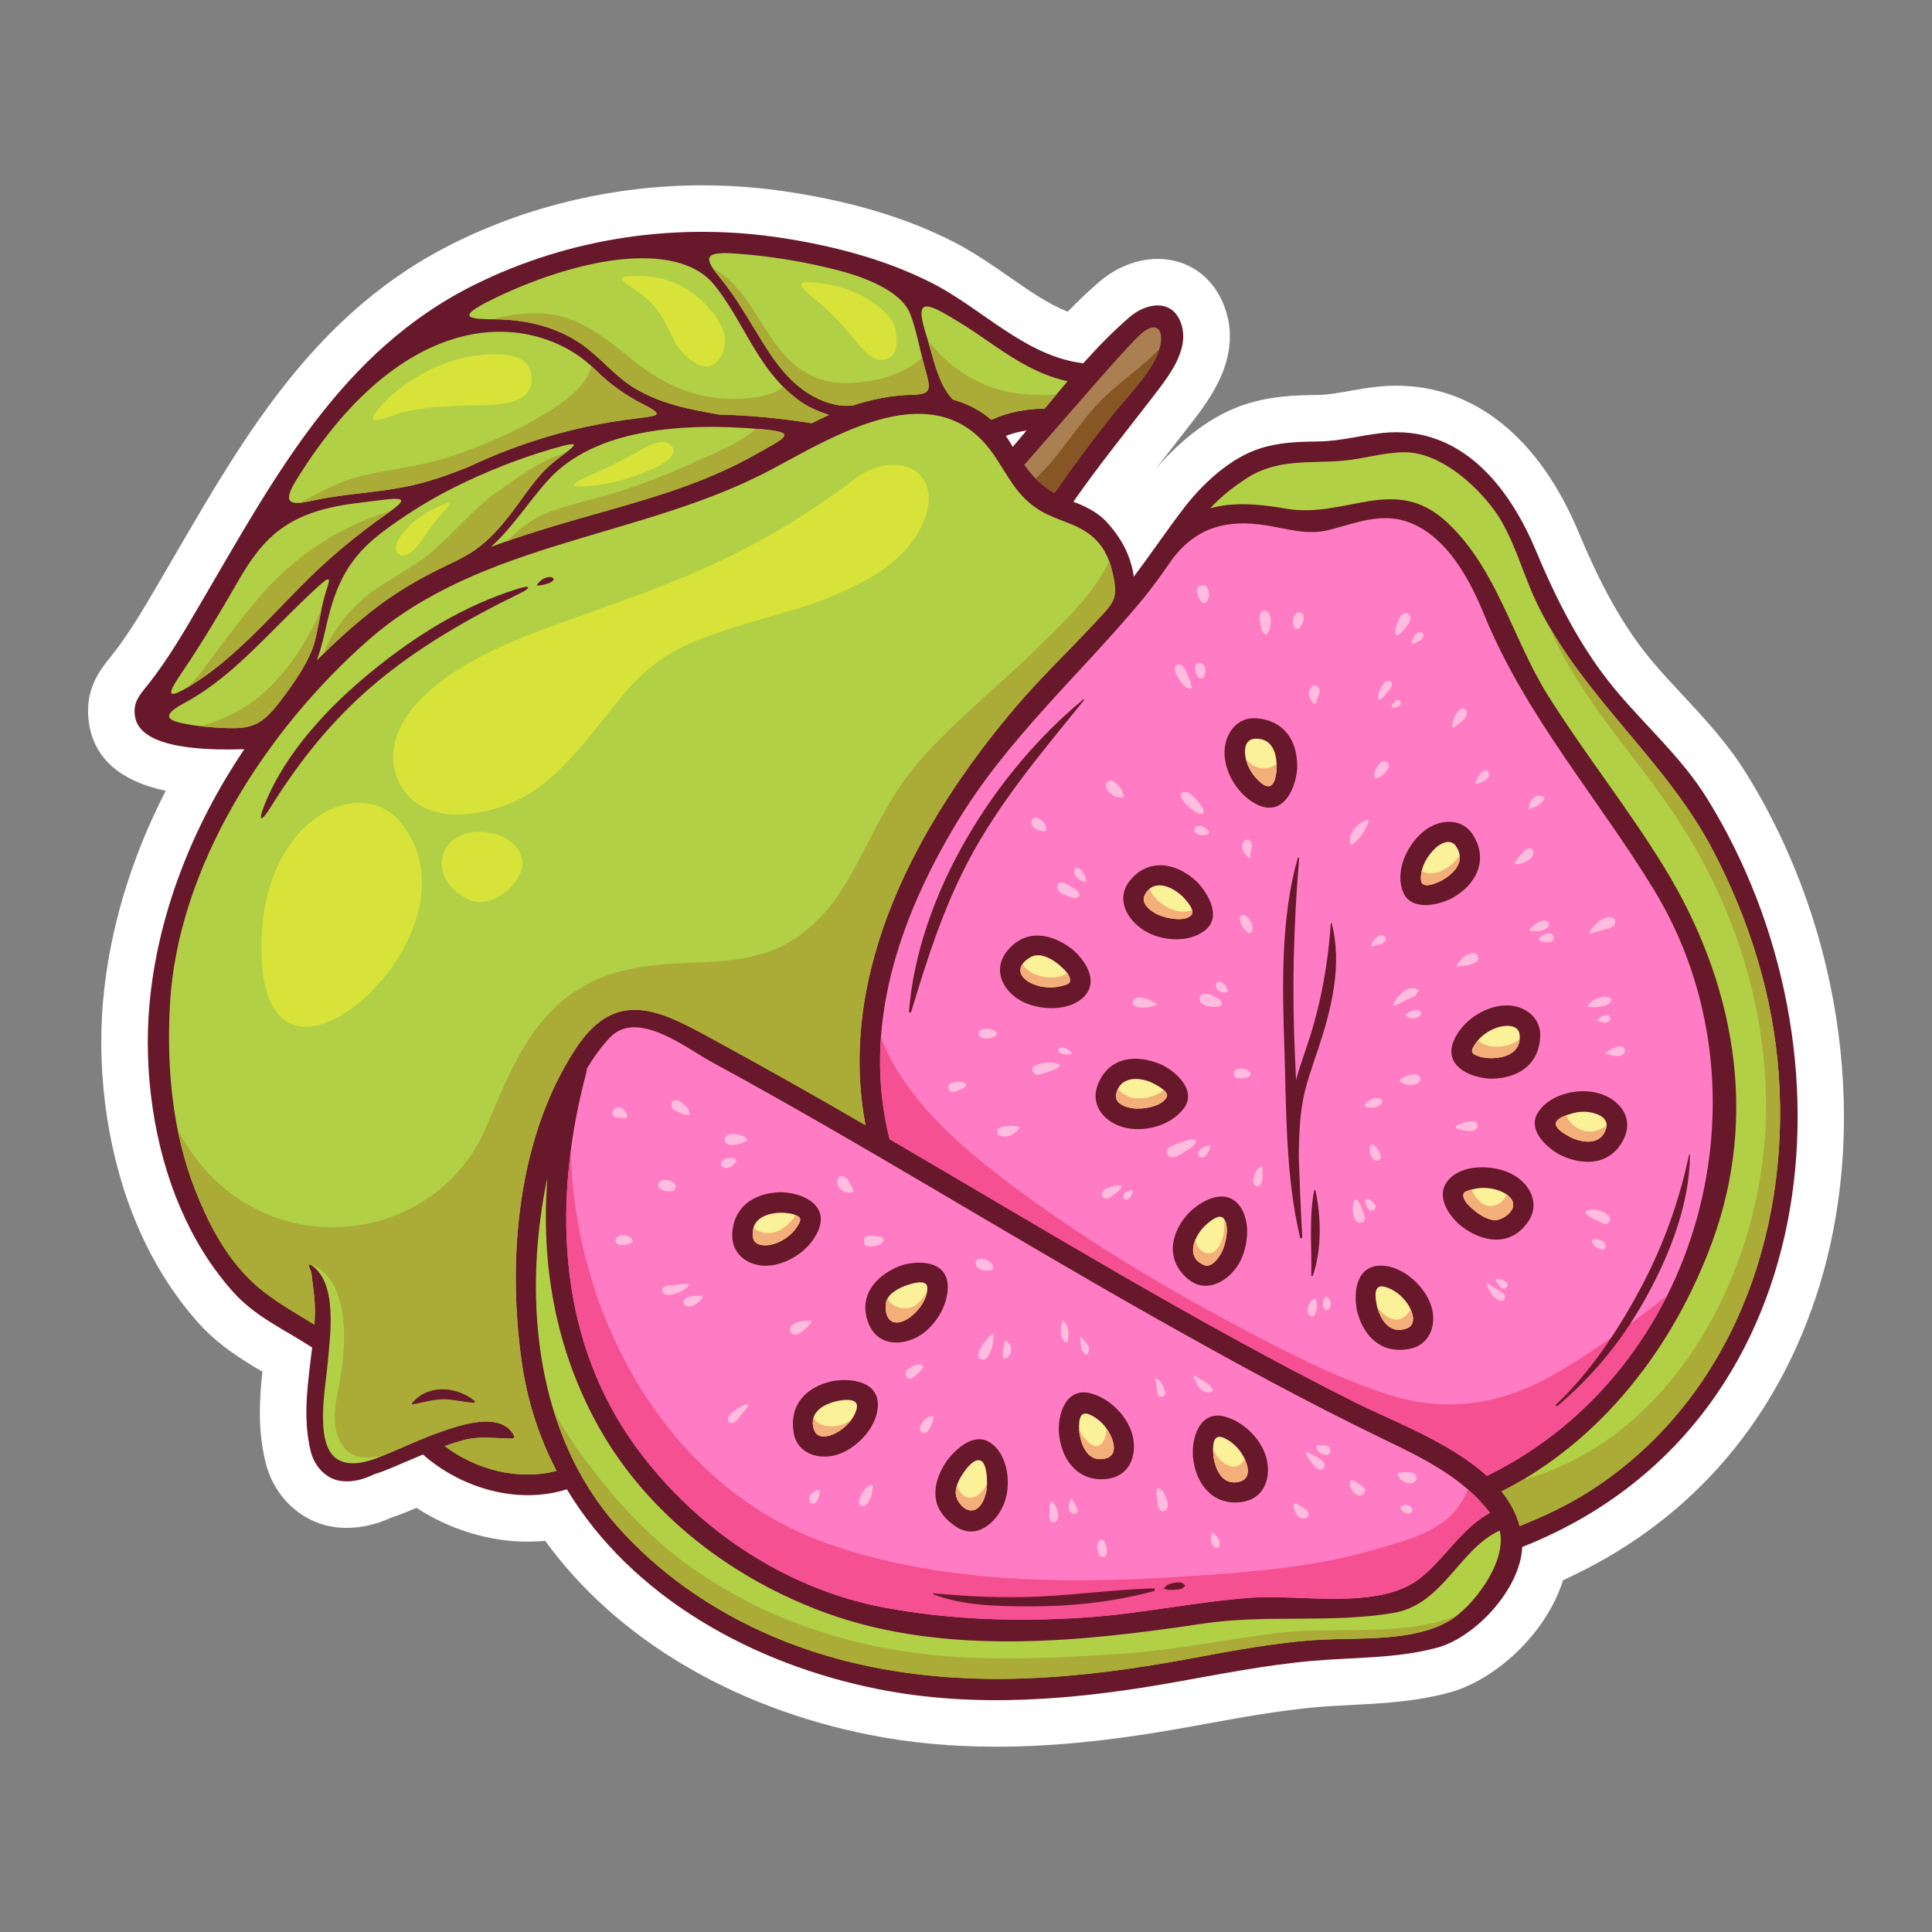 <svg id="Fruit" height="512" viewBox="0 0 992.13 992.13" width="512" xmlns="http://www.w3.org/2000/svg"><rect x="0" y="0" width="992.13" height="992.13" fill="#808080" stroke="none"/><g><path d="m863.967 356.812c-5.861-6.294-11.398-12.236-16.52-18.428-17.16-20.74-28.695-45.714-36.828-65.154-20.281-48.47-53.506-75.163-93.545-75.163-3.033 0-6.131.159-9.211.47-5.377.543-10.273 1.411-15.008 2.25-5.844 1.035-10.893 1.93-15.67 2.014l-.479.009c-11.479.201-23.348.409-37.006 4.757-21.057 6.706-37.633 23.176-46.383 33.469 2.143-2.758 4.309-5.535 6.5-8.345 4.023-5.159 8.049-10.319 12.041-15.526l.469-.61c9.369-12.216 26.811-34.952 15.643-61.129-6.004-14.071-18.523-22.472-33.49-22.472-10.361 0-21.279 4.28-29.961 11.749-5.275 4.542-10.637 9.616-16.203 15.347-9.791-3.788-19.74-10.704-30.113-17.911-8.968-6.235-18.243-12.68-28.464-17.908-23.467-12.002-50.748-20.337-83.398-25.478-15.107-2.38-30.504-3.587-45.76-3.587-44.383 0-88.531 10.284-127.668 29.739-70.149 34.871-106.615 97.51-141.88 158.087l-9.485 16.25c-8.012 13.709-15.579 26.662-24.613 37.909l-.521.646c-4.974 6.173-13.298 16.503-10.712 33.634 3.297 21.838 21.563 30.897 39.4 34.657-17.929 34.867-28.923 71.543-32.16 107.799-3.503 39.222 2.939 81.381 17.673 115.669 8.078 18.796 18.139 34.891 30.758 49.21 10.505 11.915 22.568 19.257 33.384 25.636-1.563 14.324-2.458 30.068 1.644 46.676 4.559 18.435 19.646 31.836 37.546 33.348 1.396.117 2.777.172 4.139.172 7.533 0 15.029-1.725 22.857-5.268 4.791-1.561 9.191-3.418 12.912-5.027 17.156 11.164 37.35 17.389 57.219 17.389 3.002 0 5.982-.143 8.93-.424 35.936 49.693 95.736 85.631 166.781 99.662 20.574 4.063 41.781 6.039 64.832 6.039h.01c28.345 0 58.272-2.959 94.177-9.313 4.412-.78 8.816-1.58 13.221-2.381 19.504-3.542 37.926-6.887 56.652-8.559 5.941-.531 11.947-.842 18.303-1.17 16.219-.84 32.988-1.705 50.311-6.383 23.352-6.309 49.701-30.038 58.383-57.708 62.918-28.503 107.67-78.56 129.842-145.479 28.113-84.852 14.459-187.769-35.633-268.591-9.695-15.643-21.5-28.318-32.916-40.573z" fill="#fff"/><g><path d="m876.582 409.966c-13.104-21.14-31.805-37.345-47.537-56.358-17.521-21.179-29.912-45.952-40.457-71.158-13.721-32.788-38.605-64.171-78.322-60.151-11.049 1.117-21.428 4.184-32.66 4.381-10.904.191-20.18.307-30.658 3.644-15.057 4.794-29.227 17.916-38.67 30.177-9.014 11.706-17.176 23.89-26.043 35.622-1.518-10.673-6.318-19.886-14.254-28.397-4.369-4.686-10.871-7.876-16.775-10.071 13.166-18.926 27.668-36.717 41.697-55.015 7.697-10.044 18.91-24.223 13.102-37.84-4.949-11.6-17.803-8.966-25.904-1.995-8.396 7.226-16.256 15.291-23.818 23.735-29.32-3.382-51.89-27.989-77.419-41.047-23.641-12.093-50.135-19.039-76.238-23.148-54.18-8.534-109.959-.472-159.082 23.946-68.225 33.915-102.208 98.149-139.124 161.149-8.916 15.218-17.79 30.879-28.864 44.667-4.259 5.301-7.303 8.701-6.237 15.759 2.569 17.019 37.031 17.422 56.143 16.871-26.629 39.466-44.601 85.014-48.732 131.273-3.061 34.272 2.224 72.458 15.826 104.114 6.784 15.785 15.37 29.955 26.732 42.846 11.688 13.26 26.636 19.609 41.007 29.014-.281 2.328-.575 4.65-.855 6.959-1.882 15.579-3.667 30.963.146 46.402 1.93 7.807 8.086 14.58 16.37 15.279 5.943.502 11.242-1.154 16.303-3.6 5.748-1.746 11.311-4.326 15.92-6.286 3.014-1.282 6.021-2.569 9.039-3.819.109.11.225.222.348.328 19.543 17.059 48.369 25.498 73.533 17.54 33.252 55.235 95.342 89.878 160.313 102.71 49.77 9.83 100.706 5.403 150.231-3.361 23.926-4.233 47.672-9.047 71.908-11.211 21.6-1.93 43.4-1.121 64.51-6.82 19.313-5.217 42.66-29.842 43.639-51.697 156.036-61.619 175.499-254.37 94.882-384.442zm-356.506-180.477c-.41-.682-.822-1.374-1.238-2.08-.738-1.248-1.518-2.439-2.326-3.579 3.516-1.322 7.029-2.215 10.68-2.769-2.368 2.841-4.737 5.655-7.116 8.428z" fill="#68182b"/><path d="m710.855 660.757c5.895 1.418 11.609 6.712 13.85 12.305 1.32 3.293 1.762 7.57-2.174 9.059-8.746 3.309-13.514-4.033-15.439-11.476-.803-3.779-2.153-11.312 3.763-9.888z" fill="#fbf199"/><path d="m757.527 536.155c3.061-4.805 9.133-8.596 14.793-9.26 3.615-.424 7.699.334 8.07 4.586.799 9.127-7.203 11.9-14.844 11.92-2.924-.117-5.77-.469-8.371-1.89-2.413-1.323-.761-3.608.352-5.356z" fill="#fbf199"/><path d="m737.379 435.278c2.662-2.432 7.463-4.587 10.084-1.022 5.656 7.697-.545 14.318-7.332 18.015-2.641 1.29-10.035 4.69-10.432-.396-.486-6.188 3.281-12.582 7.68-16.597z" fill="#fbf199"/><path d="m776.949 619.804c-.758 3.188-4.693 5.8-7.594 6.563-3.895 1.025-8.834-2.085-11.719-4.316-2.229-1.873-6.965-5.613-6.078-9.022.334-1.29 3.246-1.882 4.258-2.177 3.67-1.061 7.637-1.04 11.342-.232 3.981.867 11.008 4.053 9.791 9.184z" fill="#fbf199"/><path d="m799.199 576.081c1.363-2.438 5.557-3.495 7.955-4.25 2.947-.93 6.201-1.135 9.252-.65 4.389.697 9.898 3.061 8.361 8.311-2.543 8.666-11.855 7.61-18.232 4.52-2.33-1.234-9.045-4.874-7.336-7.931z" fill="#fbf199"/><path d="m439.833 723.809c-1.688 5.89-7.373 11.155-13.039 13.147-3.539 1.245-7.469 1.188-8.795-2.834-2.934-8.898 5.047-13.199 12.4-14.771 4.122-.694 11.123-1.438 9.434 4.458z" fill="#fbf199"/><path d="m573.127 562.04c1.781-9.133 11.148-9.213 18.051-6.217 2.121 1.011 9.434 4.612 7.961 7.529-2.533 5.004-12.41 6.469-17.355 5.792-3.602-.493-9.573-2.411-8.657-7.104z" fill="#fbf199"/><path d="m409.413 629.792c-2.969 4.832-8.945 8.818-14.596 9.574-3.539.474-7.789-.129-8.229-4.369-.945-9.1 6.861-12.098 14.557-12.246 2.916.07 5.797.335 8.414 1.711 2.481 1.305 1.018 3.434-.146 5.33z" fill="#fbf199"/><path d="m506.64 765.007c-.697 4.525-3.643 12.096-9.416 10.412-3.133-.912-6.078-4.918-6.383-8.021-.418-4.244 2.053-8.35 4.326-11.7 1.543-2.085 5.055-6.528 8.023-5.784 4.057 1.013 3.887 12.269 3.45 15.093z" fill="#fbf199"/><path d="m618.617 629.608c1.695-1.564 7.016-6.518 9.504-4.154 3.578 3.394 1.361 12.93-.344 16.743-1.379 3.087-5.387 9.25-9.641 7.393-9.575-4.178-4.73-14.726.481-19.982z" fill="#fbf199"/><path d="m467.13 676.569c-3.027 2.148-7.496 4.052-10.453.956-1.816-1.903-2.17-6.175-1.721-8.551.867-4.598 6.436-7.387 10.328-8.866 2.605-.859 10.727-3.662 10.922 1.115.232 5.71-4.627 12.19-9.076 15.346z" fill="#fbf199"/><path d="m644.49 379.36c9.174-.433 11.377 8.032 11.098 15.518-.428 5.323-1.912 12.067-7.889 7.244-4.557-3.68-7.875-9.209-8.324-15.098-.295-3.828.852-7.462 5.115-7.664z" fill="#fbf199"/><path d="m567.479 749.015c-8.584 2.001-12.031-6.084-13.168-12.978-.385-4.392-.814-12.474 5.525-9.507 5.658 2.645 10.002 7.904 11.697 13.852 1.168 4.093.289 7.621-4.054 8.633z" fill="#fbf199"/><g fill="#ff7cc4"><path d="m712.029 739.793c-41.482-19.938-81.859-42.153-121.914-64.796-75.323-42.576-148.872-88.461-224.899-129.762-13.236-7.254-38.311-27.368-52.305-12.137-4.334 4.719-8.174 10.029-11.576 15.733.033.558-.025 1.154-.193 1.786-17.035 63.775-15.648 133.938 23.506 189.712 30.248 43.089 77.271 75.376 129.361 85.17 33.902 6.374 68.896 7.401 103.278 5.12 28.611-1.898 56.613-8.084 85.172-10.158 25.256-1.834 64.939 6.381 86.002-9.426 13.193-9.9 22.006-26.404 36.678-34.129-13.246-17.574-33.629-27.75-53.11-37.113zm-336.005-105.899c.566-14.288 11.098-21.197 24.492-21.658.203-.014.414-.022.629-.016.23-.005.453.004.668.023 10.551.479 23.621 6.41 18.566 19.213-4 10.135-15.668 18.146-26.549 18.524-9.507.332-18.21-5.843-17.806-16.086zm74.737 88.863c-.873 10.765-11.045 21.352-21.168 24.355-9.195 2.727-20.242-.65-22.021-11.301-2.361-14.15 6.061-23.396 19.4-26.478.199-.056.406-.103.627-.14.227-.05.445-.082.664-.105 9.873-1.466 23.554.713 22.498 13.669zm18.828-35.449c-8.904 3.982-19.137 2.77-23.328-7.108-5.957-14.043 2.893-24.94 15.619-30.013.191-.086.391-.164.602-.234.23-.089.455-.156.676-.213 9.156-2.77 23.027-2.087 23.535 10.389.431 10.594-7.391 22.837-17.104 27.179zm46.202 84.361c-3.696 9.826-14.034 19.465-24.858 12.315-5.336-3.523-9.838-8.579-10.484-15.17-.637-6.481 1.789-12.63 5.311-17.957.094-.158.199-.317.316-.476.117-.172.238-.333.363-.484 4.775-6.266 13.867-14.498 22.135-9.022 9.112 6.033 10.815 21.224 7.217 30.794zm53.375-12.328c-14.285 2.194-23.367-8.203-25.166-21.533-.025-.185-.039-.365-.047-.545-.066-.271-.113-.557-.141-.855-.887-9.842 3.479-24.348 16.387-20.88 10.131 2.724 19.814 12.544 21.723 23.052 1.758 9.673-2.186 19.138-12.756 20.761zm68.807 11.933c-14.285 2.195-23.365-8.203-25.166-21.531-.025-.186-.039-.367-.047-.546-.066-.271-.113-.558-.141-.855-.887-9.843 3.479-24.349 16.387-20.88 10.133 2.723 19.814 12.543 21.723 23.052 1.759 9.674-2.184 19.137-12.756 20.76z"/><path d="m849.201 456.699c-28.877-47.272-65.861-89.227-87.004-140.936-6.842-16.735-17.176-36.542-33.951-45.409-16.051-8.487-29.404-2.439-45.637 1.774-11.313 2.938-21.719-.707-32.785-2.402-19.756-3.025-35.053.885-47.541 17.011-5.125 7.387-10.283 14.753-16.049 21.673-32.109 38.534-68.961 70.859-95.14 114.43-29.518 49.124-48.684 104.905-34.268 162.155 78.942 46.035 156.882 93.863 238.608 134.926 19.377 9.735 49.061 20.586 68.115 37.988 110.26-53.993 148.695-198 85.652-301.21zm-268.939-4.503c9.719-11.971 24.066-9.042 34.156.424.158.136.314.282.467.444.164.16.314.323.449.487 5.398 5.949 11.754 17.166 3.887 23.865-8.359 7.121-23.135 5.94-31.998.218-8.694-5.613-14.422-16.249-6.961-25.438zm-23.155 59.149c-7.381 8.262-22.979 7.637-32.076 2.996-9.859-5.029-15.632-16.13-7.986-25.796 9.307-11.766 22.746-9.447 33.418-1.214.158.111.314.232.469.366.174.136.332.278.477.42 6.275 5.626 12.532 15.575 5.698 23.228zm19.934 67.566c-10.473-2.814-17.691-12.004-12.938-22.816 5.984-13.604 19.619-14.733 31.932-9.563.152.061.307.121.457.195.189.082.369.172.535.264 7.553 3.813 17.666 13.372 10.791 22.328-6.73 8.77-20.213 12.428-30.777 9.592zm58.002 71.811c-5.879 8.225-16.363 13.465-25.189 5.93-11.635-9.934-8.707-24.039.867-34.028.139-.156.287-.311.451-.46.16-.161.322-.307.486-.443 6.549-5.838 17.496-11.412 24.467-3.048 6.887 8.264 4.826 23.781-1.082 32.049zm31.076-255.844c-.008.23-.031.45-.063.666-1.057 10.402-7.475 23.645-20.115 17.81-9.754-4.503-17.363-16.486-17.127-27.318.205-9.363 6.475-18.169 16.779-17.176 14.172 1.363 20.84 11.836 20.543 25.387.005.203.001.412-.017.631zm107.188 121.418c9.471-.174 18.205 6.026 17.629 16.293-.795 14.258-11.316 21.098-24.76 21.338-.203.013-.412.016-.629.007-.23 0-.451-.013-.668-.035-10.479-.646-23.623-6.699-18.357-19.433 4.156-10.045 15.874-17.971 26.785-18.17zm-41.43-90.017c7.703-5.756 19.107-6.461 24.68 2.661 7.85 12.848 1.518 25.262-10.535 32.107-.18.111-.371.218-.574.318-.209.113-.416.21-.621.294-8.146 3.772-21.574 6.167-24.898-5.14-3.167-10.777 3.329-23.802 11.948-30.24zm-7.645 266.316c-14.08 2.977-23.521-5.451-27.133-18.529-.063-.195-.121-.403-.166-.619-.057-.225-.1-.444-.131-.66-1.914-9.973.035-23.351 12.979-22.854 10.838.416 21.668 10.408 25.08 20.328 3.159 9.185-.125 20.112-10.629 22.334zm59.942-64.41c-9.092 12.07-22.742 9.766-33.508 1.673-.16-.11-.32-.23-.477-.362-.172-.133-.33-.271-.479-.411-6.381-5.576-12.645-15.415-5.898-23.157 7.121-8.174 22.135-7.752 31.197-3.689 10.337 4.632 16.766 15.851 9.165 25.946zm49.844-43.659c-6.344 13.529-20.105 14.537-32.342 8.793-.152-.065-.305-.137-.457-.217-.168-.083-.326-.17-.477-.26-7.256-4.012-16.777-13.225-10.637-22.077 6.34-9.14 20.814-12.347 31.137-9.281 10.256 3.044 17.832 12.255 12.776 23.042z"/></g><path d="m636.285 760.948c-8.584 2.002-12.031-6.084-13.166-12.977-.385-4.392-.816-12.474 5.523-9.508 5.66 2.646 10.002 7.905 11.699 13.852 1.167 4.094.288 7.622-4.056 8.633z" fill="#fbf199"/><path d="m587.881 459.561c4.615-8.8 14.391-4.064 19.557.95 1.537 1.627 6.648 6.971 4.336 9.46-3.441 3.707-13.105 1.516-16.998-.22-3.612-1.615-9.292-5.624-6.895-10.19z" fill="#fbf199"/><path d="m524.195 496.794c.797-2.839 4.877-5.81 7.646-6.174 4.193-.551 8.508 2.034 11.645 4.523 2.23 1.924 6.84 5.67 5.898 9.113-.334 1.219-3.422 1.826-4.33 2.076-3.602.992-7.504.92-11.119.115-4.242-.944-11.242-4.294-9.74-9.653z" fill="#fbf199"/><path d="m562.299 197.176c7.018-7.986 14.004-16.02 21.422-23.634 11.682-11.99 15.387-1.932 10.359 9.122-5.146 11.315-15.52 21.286-23.188 30.931-10.252 12.897-20.092 26.08-29.422 39.654-6.648-3.83-11.252-8.604-15.473-14.533 12.122-13.828 24.163-27.726 36.302-41.54z" fill="#aa8053"/><path d="m484.763 160.836c6.551 3.698 12.949 7.722 19.189 12.052 14.729 10.217 27.636 19.234 44.269 22.894-3.953 4.637-7.848 9.335-11.721 14.026-9.906.138-18.639 1.848-27.466 5.76-5.762-5.011-12.5-8.367-19.742-10.388-2.068-2.238-3.887-4.78-5.414-7.971-3.795-7.938-5.561-16.854-8.24-25.195-4.897-15.255-2.68-17.834 9.125-11.178z" fill="#b1d045"/><path d="m376.81 130.146c17.943 1.188 35.77 4.114 53.072 8.532 20.234 5.167 34.018 13.24 37.529 22.486 3.271 8.608 4.818 17.867 7.246 26.73 3.273 11.948 4.469 14.581-6.576 14.855-10.398.261-20.916 2.375-30.426 5.578-2.301.074-4.576.16-6.588-.15-7.516-1.158-14.426-4.572-20.354-9.254-10.58-8.359-17.598-20.718-24.512-32.052-4.537-7.439-9.762-16.066-16.004-23.665-8.03-9.785-10.034-14.166 6.613-13.06z" fill="#b1d045"/><path d="m249.696 155.327c11.289-5.79 23.131-10.712 35.494-14.68 38.064-12.219 68.33-10.512 81.357 5.368 8.756 10.672 14.854 23.39 22.121 35.059 6.418 10.302 14.127 19.889 24.451 26.469 2.711 1.729 7.395 3.902 12.555 5.54-2.969 1.339-5.9 2.769-8.811 4.262-16.092-2.575-31.98-4.102-47.695-4.466-15.063-2.694-29.744-5.35-43.289-13.553-10.379-6.286-17.719-16.04-27.658-22.854-12.777-8.758-28.504-12.37-43.936-12.512-11.468-.098-20.692-.365-4.589-8.633z" fill="#b1d045"/><path d="m281.671 246.337c23.666-26.049 68.779-29.494 108.867-25.96 17.066 1.507 14.67 3.312 2.748 10.046-4.854 2.739-9.721 5.426-14.654 7.909-23.479 11.811-49.195 18.905-74.377 26.045-17.447 4.946-35.055 10.066-52.107 16.443 11.164-10.015 19.31-23.24 29.523-34.483z" fill="#b1d045"/><path d="m229.462 290.323c-14.035 6.615-27.436 14.512-39.75 24.375-9.377 7.51-18.405 15.68-26.989 24.413 2.53-6.962 4.048-14.443 5.55-20.729 6.978-29.256 19.121-39.364 37.73-52.032 8.689-5.918 17.768-11.338 27.375-16.118 16.367-8.148 32.811-14.634 49.418-19.527 18.74-5.521 11.918-1.577 2.857 5.531-.529.412-1.053.829-1.568 1.255-9.055 7.438-14.926 17.568-22.051 26.695-12.715 16.289-20.017 20.217-32.572 26.137z" fill="#b1d045"/><path d="m152.414 246.076c58.316-93.871 124.742-84.565 153.279-56.206 7.146 7.103 15.324 13.047 24.182 17.523 11.793 5.963 8.305 6.076-3.582 7.52-27.086 3.287-53.715 10.486-80.043 22.233-1.857.829-3.697 1.673-5.527 2.532-10.684 4.315-21.225 8.053-32.9 10.351-15.811 3.11-32.021 3.604-47.772 7.152-11.562 2.607-15.281 1.202-7.637-11.105z" fill="#b1d045"/><path d="m94.099 344.336c10.029-14.863 19.229-30.323 28.188-45.932 13.132-22.862 25.993-35.563 59.735-39.888 4.721-.604 9.555-1.162 14.414-1.802 15.748-2.071 9.662 1.835-1.139 9.531-9.512 6.776-18.678 14.148-27.59 22.144-23.281 20.891-44.367 48.942-71.963 64.938-12.319 7.14-7.982.4-1.645-8.991z" fill="#b1d045"/><path d="m116.68 373.903c-7.695-.23-15.361-.891-22.888-2.473-5.987-1.255-12.354-3.349.619-10.278 21.099-11.262 37.515-29.343 54.698-46.3 3.839-3.787 7.695-7.531 11.589-11.215 9.882-9.351 8.993-6.895 6.831-.262-2.729 8.378-3.646 17.185-5.794 25.702-2.547 10.104-10.906 22.032-18.286 31.599-8.97 11.639-14.265 13.594-26.769 13.227z" fill="#b1d045"/><path d="m228.403 742.574c3.063-1.089 6.16-2.084 9.314-2.946 8.73-2.383 16.57-.925 25.346-.875.805.004 1.23-.862.881-1.535-6.75-13.012-28.455-5.167-38.479-1.621-8.443 2.986-16.59 6.813-24.84 10.283-7.709 3.244-17.848 7.876-26.117 4.172-13.701-6.139-7.244-37.929-6.321-49.055 1.145-13.809 5.807-42.542-8.729-51.555-.567-.353-1.06.316-.833.832.455 1.035.866 2.078 1.244 3.127.73 6.599 1.896 13.078 1.874 19.777-.008 2.352-.108 4.709-.27 7.068-12.288-7.68-24.138-13.782-34.739-24.723-12.115-12.504-20.327-28.666-26.611-44.713-11.695-29.862-14.594-63.02-12.861-94.802 3.871-71.021 49.697-141.387 101.807-187.224 58.131-51.134 141.316-52.436 207.738-88.025 32.717-17.529 83.785-49.223 112.936-8.036 8.212 11.601 12.022 22.12 24.747 29.665 8.582 5.089 18 6.227 26.043 12.78 5.395 4.394 8.611 10.383 10.266 16.846 3.898 15.226 1.518 16.878-6.816 25.942-14.129 15.359-29.346 29.672-42.879 45.647-49.724 58.716-91.601 135.572-76.64 214.201-24.479-14.188-49.076-28.162-73.934-41.668-29.17-15.98-53.09-30.935-74.947 2.44-29.908 45.659-35.086 107.668-27.758 160.205 2.877 20.633 9.094 39.492 17.971 56.549-19.574 5.09-41.379-.499-57.393-12.756z" fill="#b1d045"/><path d="m743.572 832.729c-18.293 10.172-44.129 8.244-64.26 9.257-23.217 1.171-46.23 5.694-69.035 9.906-55.596 10.267-111.153 15.313-166.948 3.192-48.057-10.439-93.445-34.297-126.266-71.224-41.645-46.851-48.309-115.161-36.895-174.497.289-1.504.594-3.023.912-4.555-3.336 44.089 3.953 87.908 26.414 128.027 25.281 45.156 69.055 78.312 117.232 95.67 60.768 21.896 130.499 14.703 192.937 5.278 32.412-4.894 65.848-.084 97.859-5.494 25.646-4.334 33.709-32.796 54.607-42.286 3.982 16.185-14.074 39.787-26.557 46.726z" fill="#b1d045"/><path d="m913.451 552.126c5.807 82.738-25.164 167.336-96.709 213.36-11.42 7.345-23.775 13.169-36.373 18.184-1.77-6.558-5.01-12.446-9.283-17.782 51.543-26.109 88.43-74.369 108.133-127.992 24.154-65.737 11.365-133.652-24.344-192.11-18.555-30.375-40.865-58.29-59.814-88.424-18.398-29.263-26.104-64.893-51.867-89.039-26.928-25.237-52.018-1.708-82.926-7.136-14.637-2.571-27.381-3.363-38.791-.163 5.473-6 11.844-10.961 18.676-15.402 15.682-10.194 32.043-7.545 49.492-9.042 10.654-.913 20.646-4.256 31.465-4.323 18.033-.113 36.471 16.274 46.436 30.029 9.49 13.103 13.986 30.938 20.783 45.553 22.832 49.105 66.545 81.349 91.322 128.855 18.853 36.146 30.947 74.794 33.8 115.432z" fill="#b1d045"/><path d="m160.049 257.182c15.75-3.549 31.961-4.042 47.772-7.152 11.676-2.298 22.217-6.035 32.9-10.351 1.83-.859 3.67-1.703 5.527-2.532 26.328-11.747 52.957-18.946 80.043-22.233 11.887-1.443 15.375-1.557 3.582-7.52-8.857-4.477-17.035-10.421-24.182-17.523-.611-.611-1.268-1.199-1.916-1.792-2.771 10.778-15.279 19.167-23.973 24.449-14.936 9.075-31.979 16.468-48.525 21.949-14.379 4.765-29.703 6.332-44.451 9.601-12.412 2.75-22.327 8.801-33.11 14.147 1.732-.12 3.836-.48 6.333-1.043z" fill="#abab38"/><path d="m254.675 253.09c-12.164 8.688-21.557 20.74-32.953 30.347-11.57 9.754-25.705 15.302-37.006 25.675-7.973 7.316-14.626 16.474-18.568 26.617 7.554-7.457 15.419-14.506 23.564-21.03 12.314-9.863 25.715-17.76 39.75-24.375 12.555-5.92 19.857-9.849 32.572-26.138 7.125-9.127 12.996-19.257 22.051-26.695.516-.426 1.039-.843 1.568-1.255 1.795-1.409 3.49-2.684 4.928-3.795-12.793 3.798-25.728 13.38-35.906 20.649z" fill="#abab38"/><path d="m443.329 855.085c55.795 12.121 111.353 7.074 166.948-3.192 22.805-4.212 45.818-8.735 69.035-9.906 20.131-1.013 45.967.915 64.26-9.257 1.473-.818 3.025-1.884 4.605-3.126-7.975 3.315-16.65 5.056-25.145 6.067-22.727 2.714-45.652.133-68.434 3.08-25.85 3.347-51.082 8.51-77.152 10.361-25.254 1.791-50.555 3.091-75.88 2.287-50.674-1.613-99.609-14.902-141.949-43.254-20.207-13.531-37.371-30.518-52.287-49.619-8.242-10.557-16.574-21.768-22.914-33.827 6.688 21.62 17.268 41.86 32.646 59.162 32.822 36.927 78.21 60.785 126.267 71.224z" fill="#abab38"/><path d="m390.538 220.377c-.754-.066-1.521-.113-2.279-.173-6.611 5.872-15.023 9.694-23.021 13.337-13.963 6.36-27.992 12.297-42.504 17.301-13.438 4.633-27.578 7.236-40.867 12.146-7.828 2.892-15.303 8.746-21.707 14.993 14.531-5.076 29.363-9.427 44.096-13.604 25.182-7.14 50.898-14.234 74.377-26.045 4.934-2.483 9.801-5.17 14.654-7.909 11.921-6.735 14.317-8.539-2.749-10.046z" fill="#abab38"/><path d="m410.714 198.925c5.928 4.682 12.838 8.096 20.354 9.254 2.012.311 4.287.225 6.588.15 9.51-3.203 20.027-5.317 30.426-5.578 11.045-.274 9.85-2.907 6.576-14.855-.393-1.432-.738-2.882-1.094-4.33-9.695 9.028-22.814 12.212-35.986 13.052-14.584.927-25.939-4.231-35.451-15.142-12.092-13.859-19.115-34.772-36.045-43.698 1.037 1.576 2.434 3.378 4.117 5.431 6.242 7.599 11.467 16.226 16.004 23.665 6.913 11.333 13.931 23.691 24.511 32.051z" fill="#abab38"/><path d="m103.306 372.938c4.435.521 8.898.831 13.374.965 12.504.366 17.799-1.588 26.77-13.227 7.38-9.566 15.739-21.495 18.286-31.599 1.335-5.295 2.226-10.692 3.341-16.036-7.013 15.549-16.129 30.137-28.699 41.854-9.656 9.005-20.977 14.398-33.072 18.043z" fill="#abab38"/><path d="m570.799 292.016c-.33-1.291-.771-2.544-1.232-3.789-8.213 17.466-25.029 32.868-37.377 45.035-20.888 20.58-44.229 38.435-62.987 61.139-15.268 18.478-23.566 40.995-36.064 61.207-6.9 11.165-15.66 20.68-26.848 27.614-14.59 9.04-32.068 10.427-48.766 11.083-26.449 1.043-49.748 2.878-70.422 21.146-18.59 16.429-27.934 41.016-37.375 63.258-22.342 52.627-89.604 67.721-133.51 32.306-10.406-8.394-18.56-18.856-24.829-30.511 2.09 10.34 4.899 20.512 8.735 30.309 6.284 16.047 14.496 32.209 26.611 44.713 10.602 10.94 22.451 17.043 34.739 24.723.161-2.359.262-4.717.27-7.068.022-6.699-1.144-13.179-1.874-19.777-.378-1.049-.789-2.092-1.244-3.127-.227-.516.193-1.023.833-.832 11.805 3.51 18.384 19.48 17.072 42.477-.598 10.408-2.195 18.694-3.568 25.475-2.367 11.729-.643 20.105 3.26 25.328 6.766 9.055 19.219 5.34 24.404 3.158 8.25-3.471 16.396-7.297 24.84-10.283 10.023-3.546 31.729-11.391 38.479 1.621.35.673-.076 1.539-.881 1.535-8.775-.05-16.615-1.508-25.346.875-3.154.862-6.252 1.857-9.314 2.946 16.014 12.257 37.818 17.846 57.393 12.759-8.877-17.057-15.094-35.916-17.971-56.549-7.328-52.537-2.15-114.546 27.758-160.205 21.857-33.375 45.777-18.421 74.947-2.44 24.857 13.506 49.455 27.479 73.934 41.668-14.961-78.629 26.916-155.485 76.64-214.201 13.533-15.976 28.75-30.288 42.879-45.647 8.331-9.068 10.712-10.721 6.814-25.946z" fill="#abab38"/><path d="m369.169 212.879c15.715.364 31.604 1.891 47.695 4.466 2.91-1.493 5.842-2.923 8.811-4.262-5.16-1.638-9.844-3.812-12.555-5.54-3.928-2.503-7.471-5.444-10.715-8.69-2.043 1.207-3.883 2.328-4.707 2.651-7.195 2.824-15.127 3.4-22.775 3.306-17.932-.223-34.346-7.521-48.162-18.481-10.395-8.244-20.096-16.765-32.516-21.867-12.742-5.237-27.873-4.19-41.119-.513.387.004.768.008 1.16.013 15.432.142 31.158 3.754 43.936 12.512 9.939 6.813 17.279 16.567 27.658 22.854 13.545 8.201 28.226 10.857 43.289 13.551z" fill="#abab38"/><path d="m913.451 552.126c-2.854-40.638-14.947-79.286-33.801-115.433-22.381-42.914-60.166-73.414-84.102-115.099 4.328 11.029 10.445 21.495 16.76 31.223 13.629 20.995 30.102 40.127 44.369 60.698 31.264 45.07 49.547 97.058 50.223 152.126.992 80.955-44.748 172.504-125.102 194.34-3.502 2.068-7.061 4.057-10.713 5.906 4.273 5.336 7.514 11.225 9.283 17.782 12.598-5.015 24.953-10.839 36.373-18.184 71.546-46.023 102.517-130.621 96.71-213.359z" fill="#abab38"/><path d="m476.419 174.648c2.262 7.565 4.059 15.448 7.459 22.561 1.527 3.19 3.346 5.732 5.414 7.971 7.242 2.021 13.98 5.377 19.742 10.388 8.827-3.912 17.56-5.622 27.466-5.76 2.008-2.431 4.051-4.842 6.072-7.267-9.396.769-18.805.348-28.425-2.164-14.845-3.882-28.451-13.426-37.728-25.729z" fill="#abab38"/><path d="m113.669 331.244c-5.688 7.426-10.729 15.166-17.108 21.581 27.191-16.07 48.098-43.753 71.146-64.436 8.913-7.995 18.079-15.367 27.59-22.144 2.037-1.452 3.904-2.769 5.492-3.937-24.023 7.302-45.509 20.562-62.742 38.938-8.809 9.398-16.555 19.783-24.378 29.998z" fill="#abab38"/><path d="m232.761 185.183c-11.584 3.494-25.959 11.437-35.521 21.577-10.318 10.944-5.418 10.254 3.691 6.861 12.551-4.673 26.004-4.755 39.752-5.43 10.951-.537 34.551 1.709 32.158-15.843-2.145-15.733-31.209-9.844-40.08-7.165z" fill="#d7e338"/><path d="m327.218 149.531c3.883 2.683 7.438 5.693 10.441 9.828 3.721 5.128 6.273 11.064 9.186 16.661 3.025 5.817 15.088 17.496 21.713 9.347 8.627-10.613.803-22.224-7.537-30.405-8.111-7.959-19.781-13-31.299-13.232-16.004-.328-10.776 2.081-2.504 7.801z" fill="#d7e338"/><path d="m459.997 169.965c-1.002-6.556-7.646-11.858-12.711-15.263-7.713-5.184-17.092-8.252-26.539-9.367-9.279-1.097-14.113-1.08-2.592 8.002 7.537 5.938 13.98 12.889 20.297 20.551 4.434 5.377 11.838 14.98 19.236 9.105 3.477-2.76 2.875-9.321 2.309-13.028z" fill="#d7e338"/><path d="m326.048 232.757c-7.721 4.417-15.588 7.981-23.549 11.573-12.377 5.591-8.305 5.761-.15 5.251 9.883-.623 20.17-3.62 28.857-7.108 2.982-1.199 17.627-6.892 14.146-12.832-3.835-6.549-15.32.838-19.304 3.116z" fill="#d7e338"/><path d="m224.819 260.352c-4.611 1.966-8.883 4.848-12.742 7.958-2.729 2.201-11.783 11.698-7.77 15.81 3.598 3.685 8.932-2.194 11.008-4.935 3.879-5.124 7.035-10.449 11.262-14.987 8.414-9.024 2.41-5.624-1.758-3.846z" fill="#d7e338"/><path d="m205.263 421.78c-21.107-24.751-71.345-.547-71.07 65.193.177 42.498 20.924 46.147 40.515 34.721 30.975-18.07 58.063-67.669 30.555-99.914z" fill="#d7e338"/><path d="m438.497 246.27c-59.498 44.87-106.02 57.054-161.525 77.656-76.658 28.455-81.309 62.156-71.121 79.674 12.207 20.984 43.264 16.256 62.998 5.685 18.766-10.052 33.893-31.249 49.475-50.471 22.406-27.649 41.098-31.539 88.27-45.366 11.916-3.493 24.951-8.398 38.605-15.845 11.881-6.481 21.965-15.6 27.439-26.195 14.633-28.345-10.987-42.598-34.141-25.138z" fill="#d7e338"/><path d="m252.542 427.828c-26.807-5.349-35.713 22.523-11.932 34.114 10.396 5.072 24.789-5.688 27.299-15.793 2.401-9.671-7.021-16.657-15.367-18.321z" fill="#d7e338"/><path d="m804.295 572.744c-2.045.716-4.191 1.72-5.096 3.337-1.709 3.057 5.006 6.697 7.336 7.93 6.377 3.091 15.689 4.146 18.232-4.52.158-.541.199-1.033.215-1.514-2.025 1.697-4.717 2.828-7.955 3.092-5.377.436-11.173-3.668-12.732-8.325z" fill="#f3af79"/><path d="m720.234 676.834c-4.594 2.681-10.371-1.934-12.938-5.464 2.045 7.184 6.773 13.951 15.234 10.75 3.936-1.488 3.494-5.766 2.174-9.059-.088-.223-.217-.438-.316-.658-1.005 1.833-2.38 3.397-4.154 4.431z" fill="#f3af79"/><path d="m402.39 630.585c-2.771 2.019-6.414 3-9.811 2.49-1.629-.246-3.867-1.093-5.607-2.396-.354 1.271-.555 2.661-.383 4.318.439 4.24 4.689 4.843 8.229 4.369 5.65-.756 11.627-4.742 14.596-9.574 1.164-1.896 2.627-4.025.146-5.33-.318-.166-.648-.27-.971-.404-1.707 2.521-3.793 4.779-6.199 6.527z" fill="#f3af79"/><path d="m417.999 734.122c1.326 4.021 5.256 4.079 8.795 2.834 3.957-1.393 7.893-4.395 10.498-8.077-.641.487-1.26.993-1.984 1.411-4.268 2.46-10.363 3.109-14.709.64-1.469-.833-2.293-1.952-2.74-3.192-.626 1.804-.676 3.909.14 6.384z" fill="#f3af79"/><path d="m758.947 534.257c-.521.613-1.002 1.244-1.42 1.898-1.113 1.748-2.766 4.033-.352 5.356 2.602 1.421 5.447 1.772 8.371 1.89 6.982-.018 14.186-2.398 14.777-9.764-2.324 2.014-5.543 3.31-9.242 3.748-4.772.568-9.267-.47-12.134-3.128z" fill="#f3af79"/><path d="m647.699 402.122c5.977 4.823 7.461-1.921 7.889-7.244.029-.842.018-1.695-.02-2.547-5.875 4.19-12.131 2.108-15.775-2.655 1.09 4.871 4.043 9.326 7.906 12.446z" fill="#f3af79"/><path d="m456.677 677.525c2.957 3.096 7.426 1.192 10.453-.956 3.973-2.816 8.242-8.279 8.955-13.482-1.123 2.115-2.496 4.096-4.268 5.838-5.064 4.979-13.504 3.115-16.066-2.023-.357.652-.656 1.33-.795 2.073-.449 2.376-.096 6.647 1.721 8.55z" fill="#f3af79"/><path d="m581.783 569.145c4.945.677 14.822-.788 17.355-5.792.564-1.121-.178-2.344-1.414-3.48-1.477 1.051-3.156 1.96-5.006 2.688-3.42 1.345-7.227 1.804-10.855 1.233-2.566-.402-4.906-1.808-6.77-3.563-.406-.385-.709-.793-.951-1.219-.445.873-.793 1.877-1.016 3.027-.915 4.694 5.056 6.612 8.657 7.106z" fill="#f3af79"/><path d="m555.018 735.751c-.361-.693-.613-1.408-.867-2.123.035.858.098 1.686.16 2.409 1.137 6.894 4.584 14.979 13.168 12.978 4.344-1.012 5.223-4.54 4.055-8.633-.701-2.457-1.873-4.781-3.383-6.867-.002 3.127-.73 6.076-2.533 7.961-3.706 3.865-9.157-2.944-10.6-5.725z" fill="#f3af79"/><path d="m490.841 767.397c.305 3.104 3.25 7.109 6.383 8.021 5.773 1.684 8.719-5.887 9.416-10.412.1-.639.182-1.721.207-3.009-1.277 2.523-3.027 4.677-5.146 5.995-4.896 3.049-8.855-.728-10.313-5.133-.463 1.478-.7 2.997-.547 4.538z" fill="#f3af79"/><path d="m587.881 459.561c-2.396 4.566 3.283 8.575 6.895 10.19 3.893 1.735 13.557 3.927 16.998.22.682-.732.676-1.72.35-2.779-3.465 1.932-8.092.796-11.475-.701-4.008-1.771-8.969-5.817-10.205-10.12-.956.769-1.829 1.791-2.563 3.19z" fill="#f3af79"/><path d="m536.6 501.726c-4.949-.779-9.396-3.08-11.584-6.563-.363.537-.666 1.085-.82 1.632-1.502 5.359 5.498 8.709 9.74 9.654 3.615.805 7.518.877 11.119-.115.908-.25 3.996-.857 4.33-2.076.416-1.519-.273-3.088-1.336-4.543-2.877 1.973-6.758 2.752-11.449 2.011z" fill="#f3af79"/><path d="m751.559 613.027c-.887 3.409 3.85 7.149 6.078 9.022 2.885 2.231 7.824 5.342 11.719 4.316 2.9-.763 6.836-3.375 7.594-6.563.623-2.623-.918-4.729-3.098-6.287-1.791 3.279-4.613 5.817-8.641 5.859-3.355.032-6.051-2.74-7.832-5.258-.766-1.08-1.281-2.184-1.529-3.273-.012.002-.023.002-.033.006-1.012.297-3.924.888-4.258 2.178z" fill="#f3af79"/><path d="m740.131 452.271c5.287-2.88 10.191-7.539 9.439-13.093-1.646 2.467-3.791 4.657-6.316 6.379-4.676 3.183-9.338 3.678-13.199 1.813-.33 1.489-.473 3.003-.355 4.505.396 5.086 7.79 1.686 10.431.396z" fill="#f3af79"/><path d="m618.137 649.59c4.254 1.857 8.262-4.306 9.641-7.393 1.605-3.594 3.605-12.202.846-16.032.455 5.441-.512 11.404-3.453 15.053-3.828 4.748-9.699 1.75-11.027-3.254-.115-.436-.17-.92-.246-1.391-2.103 4.899-1.986 10.301 4.239 13.017z" fill="#f3af79"/><path d="m625.064 747.901c-.879-1.158-1.564-2.453-2.133-3.795-.012 1.365.088 2.738.188 3.865 1.135 6.893 4.582 14.979 13.166 12.977 4.344-1.012 5.223-4.539 4.057-8.633-.289-1.008-.678-1.984-1.111-2.945-.506.744-1.027 1.48-1.676 2.096-4.18 3.967-9.762.031-12.491-3.565z" fill="#f3af79"/><path d="m594.08 182.664c.52-1.14.92-2.26 1.256-3.354-8.506 8.744-19.4 16.235-27.896 24.315-13.348 12.691-22.168 29.725-35.609 42.079 2.768 2.834 5.854 5.362 9.641 7.545 9.33-13.574 19.17-26.757 29.422-39.654 7.667-9.645 18.04-19.616 23.186-30.931z" fill="#865725"/><path d="m796.242 706.79c-26.467 14.698-53.842 18.683-82.832 9.509-27.436-8.681-54.373-22.746-79.703-36.265-43.553-23.24-87.107-49.803-125.892-80.465-22.266-17.604-45.371-40.17-55.41-66.893-1.25 17.201-.018 34.688 4.422 52.318 78.942 46.035 156.882 93.863 238.608 134.926 19.377 9.735 49.061 20.586 68.115 37.988 41.592-20.366 72.947-53.551 92.506-92.512-18.896 14.881-38.839 29.746-59.814 41.394z" fill="#f55091"/><path d="m753.854 764.9c-1.773 4.118-4.02 8.028-7.119 11.562-9.77 11.131-27.145 15.287-40.758 19.271-33.316 9.752-69.859 12.139-104.365 14.227-58.4 3.535-121.31 2.308-177.046-17.412-81.436-28.814-129.35-115.909-131.459-201.26-6.707 51.83.576 104.933 31.541 149.042 30.248 43.089 77.271 75.376 129.361 85.17 33.902 6.374 68.896 7.401 103.278 5.12 28.611-1.898 56.613-8.084 85.172-10.158 25.256-1.834 64.939 6.381 86.002-9.426 13.193-9.9 22.006-26.404 36.678-34.129-3.348-4.441-7.155-8.405-11.285-12.007z" fill="#f55091"/><g fill="#ffbcdf"><path d="m694.572 433.553c3.738-2.565 6.771-7.348 8.197-11.57.174-.519-.389-1.095-.912-.911-4.615 1.61-9.646 6.633-8.494 11.989.108.498.783.784 1.209.492z"/><path d="m726.051 511.728c1.092-.563 1.676-1.792 2.305-2.768.166-.259.059-.639-.207-.787-5.15-2.876-10.791 3.246-12.699 7.695-.115.27.068.588.391.508 2.412-.609 4.436-1.872 6.641-2.973 1.178-.588 2.395-1.072 3.569-1.675z"/><path d="m728.559 518.862c-2.139-.518-4.883.424-6.479 1.934-.268.254-.299.775 0 1.024 2 1.669 5.291 1.442 7.205-.204.944-.807.422-2.474-.726-2.754z"/><path d="m695.553 616.204c-1.342 2.764-1.107 8.113.672 10.621 1.273 1.794 4.906 1.448 4.629-1.254-.176-1.738-.793-3.422-1.523-5.008-.701-1.52-1.209-3.381-2.484-4.527-.37-.33-1.05-.332-1.294.168z"/><path d="m703.166 615.854c-.439-.313-1.021-.213-1.469 0-.023-.037-.049-.074-.072-.111-.213-.031-.479.092-.457.35.039.491-.338.891-.141 1.406.43 1.121.725 2.177 1.375 3.203 1.48 2.334 5.258.053 3.67-2.146-.845-1.168-1.742-1.873-2.906-2.702z"/><path d="m614.273 586.265c.146-.391-.164-.734-.496-.87-2.031-.827-4.787.348-6.717 1.013-2.188.752-4.65 1.588-6.615 2.826-2.717 1.711-.92 5.658 2.125 5.041 2.262-.461 4.535-1.993 6.447-3.223 1.842-1.186 4.446-2.629 5.256-4.787z"/><path d="m618.91 593.767c1.385-1.297 2.182-3.073 2.514-4.929.064-.376-.213-.654-.588-.589-1.855.332-3.633 1.13-4.93 2.514-.686.734-.938 2.363-.148 3.152s2.418.536 3.152-.148z"/><path d="m622.441 511.194c-1.627-.668-3.516-1.524-5.18-.547-1.035.604-1.383 1.729-1.162 2.854.686 3.528 7.531 3.97 10.219 3.244 1.266-.342 1.432-1.771.709-2.681-1.181-1.483-2.869-2.163-4.586-2.87z"/><path d="m626.445 504.096c-.785-.152-1.721.21-1.902 1.08-.619 2.986 2.4 5.136 5.186 4.362.705-.195.957-.969.646-1.588-.844-1.678-1.975-3.471-3.93-3.854z"/><path d="m606.494 409.046c.824 2.497 2.758 4.219 4.752 5.868 1.73 1.43 3.598 3.267 6.031 2.987.447-.052.875-.35.855-.856-.094-2.371-1.82-4.046-3.25-5.768-1.645-1.977-3.447-4.048-6.055-4.566-1.329-.267-2.819.866-2.333 2.335z"/><path d="m711.424 390.935c-.807-.329-1.797.086-2.389.632-2.051 1.888-3.816 4.856-3.146 7.681.039.164.209.296.379.29 2.881-.12 5.328-2.528 6.625-4.997.371-.711.531-1.781 0-2.479-.444-.577-.795-.852-1.469-1.127z"/><path d="m795.184 475.668c.689-1.01.002-2.52-1.139-2.801-3.064-.755-6.842 2.176-8.561 4.56-.127.175 0 .467.205.509 2.956.589 7.661.425 9.495-2.268z"/><path d="m795.088 479.247c-1.811.278-3.658 1.197-4.779 2.662-.365.478.055 1.082.51 1.257 1.734.664 3.678 1.004 5.49.512 2.927-.796 1.63-4.866-1.221-4.431z"/><path d="m756.297 575.733c-1.785-.084-3.365.4-5.049.938-1.156.368-2.814.844-3.635 1.779-.137.152-.143.359 0 .51 1.379 1.496 4.566 1.498 6.453 1.762 2.408.337 5.82-.784 4.367-3.763-.388-.794-1.306-1.187-2.136-1.226z"/><path d="m705.439 564.039c-1.637.44-3.631 1.798-4.479 3.274-.178.313-.076.719.234.901 1.639.963 3.699.562 5.475.292 1.211-.184 3.428-1.658 3.01-3.18-.474-1.717-2.968-1.628-4.24-1.287z"/><path d="m531.438 547.259c-2.646 1.378-.736 5.145 1.938 4.594 1.926-.397 3.822-1.184 5.707-1.756 1.756-.532 3.551-1.304 4.938-2.521.301-.261.244-.861-.131-1.032-3.484-1.592-9.093-1.035-12.452.715z"/><path d="m549.998 541.235c.328-.108.449-.512.201-.769-1.092-1.147-2.484-1.905-3.936-2.501-.535-.219-2.545-.352-2.707.576-.55 3.218 4.507 3.329 6.442 2.694z"/><path d="m550.48 455.591c-1.668-.95-3.447-2.489-5.459-2.405-1.494.064-2.324 1.321-2.078 2.73.373 2.153 2.59 3.152 4.41 3.899 1.74.712 4.145 1.796 6.01 1.074.68-.266.977-.801.861-1.521-.292-1.832-2.255-2.93-3.744-3.777z"/><path d="m557.072 452.962c.508.121.912-.317.811-.811-.539-2.586-2.168-6.646-5.375-6.309-.34.035-.539.193-.666.508-1.272 3.128 2.545 5.965 5.23 6.612z"/><path d="m606.486 350.222c1.225 1.882 2.693 3.161 4.893 3.488.23.035.527-.099.5-.381-.182-1.945-.598-3.602-1.447-5.414-.99-2.114-1.572-4.459-3.314-6.104-1.742-1.644-4.188.024-3.795 2.209.409 2.277 1.925 4.294 3.163 6.202z"/><path d="m617.939 347.959c1.713-2.034 1.547-7.513-2.045-7.513-3.627 0-2.002 6.141-.381 7.513.665.562 1.788.759 2.426 0z"/><path d="m708.725 359.191c1.732-.765 2.77-2.436 3.928-3.858 1.15-1.409 2.365-2.651 2.014-4.575-.125-.677-.834-1.092-1.471-1.118-1.922-.076-3.037 1.612-3.813 3.169-.881 1.77-1.877 3.765-1.699 5.786.048.555.543.817 1.041.596z"/><path d="m718.986 362.147c.898-1.037.061-3.226-1.5-2.577-1.473.61-2.307 1.666-2.822 3.085-.104.286.115.64.404.708 1.391.327 2.918-.063 3.918-1.216z"/><path d="m620.701 428.031c.184-.121.33-.368.242-.594-.814-2.134-3.313-3.436-5.51-3.354-2.07.076-2.924 2.843-1.068 3.934 1.828 1.076 4.512 1.234 6.336.014z"/><path d="m822.725 516.804c1.941-.366 4.158-1.123 4.797-3.211.068-.225-.002-.512-.178-.673-3.082-2.772-10.076.315-11.846 3.474-.111.198-.01.445.205.509 2.102.612 4.889.303 7.022-.099z"/><path d="m825.002 521.212c-2.09.209-3.24 1.127-4.699 2.496-.172.163-.096.502.145.55 1.838.368 3.09 1.35 5.068.759 2.021-.6 1.73-4.03-.514-3.805z"/><path d="m768.602 662.034c-1.596-.998-3.193-2.047-4.754-3.075-.25-.165-.65.111-.531.409 1.33 3.32 3.691 8.145 7.721 8.592 1.408.156 2.275-1.674 1.592-2.772-.933-1.496-2.566-2.243-4.028-3.154z"/><path d="m768.281 656.722c-.285.072-.426.426-.273.676.779 1.288 1.744 2.828 2.816 3.887 1.787 1.76 4.564-1.021 2.75-2.751-1.26-1.197-3.535-2.249-5.293-1.812z"/><path d="m674.805 675.521c1.586-1.774 1.932-5.987.992-8.175-.119-.275-.51-.395-.779-.316-2.814.814-4.467 5.834-2.814 8.156.581.821 1.837 1.192 2.601.335z"/><path d="m680.848 666.12c-1.869.709-1.77 4.529-.971 5.947.52.918 1.605.873 2.342.303 1.129-.871 1.443-2.711.955-4.05-.305-.829-1.078-2.672-2.326-2.2z"/><path d="m575.766 608.931c-1.861-.613-3.67-.041-5.477.592-1.943.679-4.459 1.493-4.453 3.938.002.902.6 1.59 1.426 1.871 2.025.691 3.699-1.18 5.219-2.248 1.482-1.041 2.898-1.997 3.514-3.748.06-.178-.069-.355-.229-.405z"/><path d="m580.746 611.166c-1.85.545-3.273.965-3.912 2.939-.35 1.088.795 2.231 1.883 1.882 1.975-.638 2.395-2.061 2.939-3.91.158-.539-.373-1.069-.91-.911z"/><path d="m635.334 549.015c-2.293.461-2.293 4.156 0 4.617 1.566.316 7.193.304 6.801-2.483-.356-2.512-5.067-2.484-6.801-2.134z"/><path d="m709.85 480.342c-2.836-.309-4.574 2.676-5.658 4.869-.195.395.137 1.061.648.845 2.271-.952 5.195-.631 6.555-3.021.726-1.276-.229-2.55-1.545-2.693z"/><path d="m718.969 554.544c-.252.229-.264.704 0 .93 2.482 2.14 8.334 2.541 10.254-.441.602-.936.107-1.963-.672-2.561-2.414-1.854-7.565.229-9.582 2.072z"/><path d="m832.182 537.341c-1.375.041-2.836.477-4.098 1.023-1.217.527-2.248 1.617-3.432 2.078-.367.144-.336.705.096.711 1.203.015 2.619.896 3.846 1.097 1.564.253 3.35.097 4.73-.693 1.928-1.101 1.125-4.285-1.142-4.216z"/><path d="m786.904 436.179c-1.082-1.452-3.688.274-4.51 1.128-1.725 1.783-3.201 3.663-4.482 5.777-.289.476.184.916.65.846 2.328-.35 4.441-.876 6.426-2.226 1.668-1.134 3.375-3.568 1.916-5.525z"/><path d="m757.873 402.564c2.738-.236 8.449-2.915 6.346-6.381-.793-1.304-2.721-.078-3.461.529-1.436 1.176-2.529 3.797-3.139 5.519-.055.153.09.348.254.333z"/><path d="m570.578 407.705c.68.563 1.49 1.188 2.342 1.456 1.02.318 1.996.193 3.035.364.834.136 1.426-.597 1.059-1.378-.689-1.467-.824-2.681-1.961-3.947-1.186-1.321-2.363-2.777-4.131-3.263-1.404-.385-3.314.751-3.119 2.376.24 1.994 1.254 3.139 2.775 4.392z"/><path d="m504.097 528.716c-2.039.765-2.039 3.377 0 4.143 2.625.984 5.889.432 7.801-1.607.252-.268.252-.662 0-.93-1.913-2.039-5.176-2.593-7.801-1.606z"/><path d="m509.085 685.356c-2.656 2.516-5.643 6.185-6.684 9.768-.857 2.954 3.004 4.121 4.629 1.953 2.182-2.92 3.205-7.745 3.066-11.302-.021-.518-.628-.781-1.011-.419z"/><path d="m517.072 688.739c-.623-.51-1.412-.026-1.293.754.141.904-.295 2.241-.49 3.121-.312 1.389-.429 2.506-.362 3.926.039.859.989 1.525 1.786 1.023 1.707-1.08 2.402-2.4 2.525-4.414.121-1.972-.758-3.253-2.166-4.41z"/><path d="m598.346 714.726c-.352-1.329-.818-2.524-1.441-3.748-.729-1.436-1.625-2.09-2.832-3.049-.344-.271-.842-.026-.742.432.521 2.434.502 4.988 1.102 7.445.618 2.539 4.588 1.455 3.913-1.08z"/><path d="m675.771 747.866c-1.486-.843-3.104-1.302-4.576-2.064-.363-.189-.768.193-.564.563.771 1.405 1.268 2.688 2.301 3.992 1.203 1.519 2.334 2.95 3.949 4.05 1.811 1.236 4.367-1.244 3.061-3.061-1.12-1.558-2.516-2.539-4.171-3.48z"/><path d="m680.908 742.294c-.697-.08-1.408-.137-2.107-.104-.412.021-1.684.019-2.043-.099-.391-.13-.869.301-.709.707.205.523.076.862.217 1.371.164.6.709 1.036 1.094 1.496.877 1.052 2.262 1.369 3.549 1.504 3.134.33 3.073-4.522-.001-4.875z"/><path d="m478.61 727.194c-2.771.21-5.656 3.303-6.184 5.934-.518 2.582 2.586 3.748 4.088 1.725 1.318-1.773 2.721-4.705 2.803-6.951.016-.364-.332-.737-.707-.708z"/><path d="m416.122 678.278c-1.387.106-2.668-.105-4.082.15-1.723.311-3.557.859-5.029 1.81-2.512 1.621-.93 6.163 2.121 5.033 1.725-.638 3-1.629 4.424-2.767 1.277-1.021 1.885-2.246 2.904-3.412.25-.285.111-.849-.338-.814z"/><path d="m452.358 635.16c-.635-.106-1.273-.173-1.906-.284-1.629-.285-3.189-.514-4.824-.205-2.629.494-2.658 4.848 0 5.318 1.725.307 3.148-.014 4.824-.434 1.748-.436 2.578-1.151 3.436-2.602.186-.313.063-.689-.23-.879-.444-.29-.729-.817-1.3-.914z"/><path d="m378.401 587.704c1.045-.166 1.984-.484 2.977-.835.617-.22 1.301-.79 1.906-.921.553-.121.514-.803.139-1.084-.578-.435-.908-.984-1.605-1.357-.916-.49-1.883-.78-2.898-.959-2.121-.375-5.203-.533-6.451 1.588-.563.959-.305 1.982.359 2.789 1.312 1.596 3.814 1.061 5.573.779z"/><path d="m378.161 596.29c.283-.439-.016-.95-.451-1.113-2.68-.988-6.234-.845-7.424 2.107-.297.729.191 1.605.807 1.982 2.65 1.628 5.635-.747 7.068-2.976z"/><path d="m353.636 659.403c-2.52-.131-4.951.208-7.453.531-2.371.307-4.367-.245-5.945 1.816-.484.633-.182 1.52.264 2.055 1.779 2.129 4.875.874 7.125.186 2.43-.746 4.547-2.105 6.291-3.913.245-.257.06-.656-.282-.675z"/><path d="m359.956 665.278c-1.68-.052-3.422.279-5.098.422-1.779.152-3.197.763-3.779 2.542-.199.61.01 1.425.492 1.857 2.883 2.571 7.32-1.121 9.107-3.559.399-.54-.144-1.246-.722-1.262z"/><path d="m383.698 721.122c-.988.344-1.643.385-2.619.896-1.02.537-1.992 1.119-2.949 1.758-1.844 1.225-3.553 2.311-4.248 4.51-.551 1.732 1.441 3.008 2.904 2.232 1.822-.965 2.789-2.768 4.105-4.293.602-.699 1.207-1.4 1.813-2.1.686-.795.957-1.481 1.533-2.303.239-.338-.154-.831-.539-.7z"/><path d="m446.188 762.882c-2.371 1.948-4.975 5.408-5.123 8.551-.096 1.981 2.271 2.551 3.566 1.478 2.332-1.932 3.43-6.282 3.553-9.201.047-1.109-1.265-1.424-1.996-.828z"/><path d="m539.795 771.069c-.209-.074-.395.082-.465.263-.537 1.358-.236 3.203-.328 4.663-.113 1.807-.652 3.855.84 5.209.74.67 1.777.682 2.512 0 2.292-2.123.359-9.127-2.559-10.135z"/><path d="m550.553 769.837c-.121-.247-.535-.247-.654 0-1.182 2.443-2.08 5.658.828 7.357 1.246.729 3.25-.498 2.635-2.025-.747-1.856-1.932-3.539-2.809-5.332z"/><path d="m545.506 678.615c-.592 1.849-.693 3.769-.664 5.702.029 2.041.703 3.351 1.973 4.873.416.502 1.281.207 1.43-.377.902-3.555.52-7.452-1.857-10.431-.265-.328-.773-.106-.882.233z"/><path d="m555.566 686.932c-.324-.422-1.053-.2-.9.38.406 1.572.326 3.236.584 4.834.254 1.592 1.066 2.223 2.166 3.293.412.406 1.098.213 1.264-.332.402-1.321.887-2.473.215-3.809-.854-1.696-2.192-2.885-3.329-4.366z"/><path d="m596.379 765.026c-.537-.518-1.324-.455-1.699-.834-.211-.216-.629 0-.523.303.154.436-.297 1.02-.303 1.576-.008.896.135 1.812.254 2.702.262 1.962.178 4.408 1.199 6.146 1.082 1.84 3.416 1.18 4.123-.538.852-2.067-.33-4.843-1.227-6.716-.453-.946-1.068-1.909-1.824-2.639z"/><path d="m622.666 713.38c-1.008-1.839-1.922-2.637-3.75-3.676-1.77-1.006-3.635-2.041-5.293-3.221-.287-.204-.727.135-.604.465 1.451 3.94 4.033 9.18 9.074 7.832.61-.162.864-.865.573-1.4z"/><path d="m666.129 772.081c-.625-.703-1.848-.145-1.826.757.064 2.845 1.941 7.314 5.41 6.956 1.664-.17 2.885-1.805 1.957-3.412-1.18-2.045-3.961-2.516-5.541-4.301z"/><path d="m697.037 761.479c-.906-.584-1.799-1.279-2.881-1.418-.268-.034-.607.182-.723.416-1.191 2.404 1.303 6.037 3.324 7.262 2.584 1.57 5.764-2.346 3.293-4.269-.958-.744-1.997-1.332-3.013-1.991z"/><path d="m344.591 611.753c2.51-.159 3.191-3.117 1.225-4.53-1.871-1.347-4.854-1.921-6.807-.534-1.088.773-1.531 2.381-.438 3.4 1.596 1.482 3.881 1.799 6.02 1.664z"/><path d="m349.253 571.476c.793.348 1.527.664 2.377.855.611.138 1.287.004 1.867.211.352.126.799-.281.648-.647-.287-.687-.205-1.398-.586-2.079-.414-.744-.904-1.354-1.531-1.936-1.248-1.16-2.602-2.348-4.254-2.839-2.492-.747-4.047 2.388-2.426 4.167 1.048 1.15 2.508 1.656 3.905 2.268z"/><path d="m432.952 604.047c-.703-.229-1.588.019-2.092.554-1.748 1.861-.912 4.23.656 5.895 1.537 1.631 3.531 2.074 5.67 1.895.771-.063 1.307-.835.895-1.559-1.275-2.249-2.471-5.925-5.129-6.785z"/><path d="m507.815 652.418c.467-.028 2.137-.193 2.244-.893.479-3.153-3.916-5.258-6.473-5.21-2.746.049-3.35 3.387-1.314 4.854 1.629 1.171 3.606 1.369 5.543 1.249z"/><path d="m473.276 700.894c-2.539-.832-5.816 1.128-7.586 2.831-1.951 1.88.717 5.524 2.955 3.825 1.811-1.375 4.092-3.113 5.271-5.086.368-.615.009-1.358-.64-1.57z"/><path d="m648.295 599.417c.023-.366-.42-.588-.717-.412-1.615.959-2.705 2.255-3.32 4.077-.58 1.722-1.346 4.185.193 5.611.539.5 1.523.773 2.176.28 2.598-1.968 1.498-6.705 1.668-9.556z"/><path d="m705.504 588.071c-.639-.521-1.699-.404-1.926.508-.658 2.655.174 6.436 2.992 7.393 1.188.402 2.574-.667 2.51-1.911-.111-2.095-1.969-4.68-3.576-5.99z"/><path d="m639.172 470.053c-1.105-.493-2.367.08-2.412 1.385-.074 2.098.695 3.633 1.936 5.331.547.749 2.76 3.287 3.752 2.131 2.228-2.6-.688-7.691-3.276-8.847z"/><path d="m593.916 515.599c-1.553-.978-2.746-1.751-4.449-2.463-1.568-.656-3.752-1.059-5.43-.876-2.043.224-3.566 3.31-1.189 4.386 1.711.773 3.367.859 5.238.779 2.064-.086 3.785-.87 5.754-1.255.279-.056.287-.439.076-.571z"/><path d="m513.728 578.966c-1.99.797-2.32 3.703 0 4.371 1.907.552 4.013.344 5.784-.594 1.809-.959 2.785-1.689 3.744-3.445.137-.251.029-.643-.285-.701-2.971-.554-6.338-.795-9.243.369z"/><path d="m533.676 426.48c.662.255 3.393.942 3.639-.366.502-2.655-2.852-6.074-5.363-6.206-1.611-.086-2.736 1.615-2.35 3.084.496 1.895 2.384 2.841 4.074 3.488z"/><path d="m650.477 313.838c-1.1-.681-2.293-.147-2.992.784-1.141 1.526-.59 3.682-.258 5.424.367 1.941.535 4.059 2.068 5.478.365.338.893.338 1.26 0 1.508-1.398 1.709-3.482 1.898-5.422.219-2.274.137-4.954-1.976-6.264z"/><path d="m667.313 322.504c1.461-1.826 2.512-4.188 2.014-6.528-.363-1.691-2.512-2.006-3.656-.965-1.934 1.761-2.145 4.873-1.039 7.147.448.924 2.014 1.173 2.681.346z"/><path d="m717.488 326.182c1.83-.757 2.98-2.22 4.244-3.692 1.367-1.594 3.061-3.864 2.357-6.039-.363-1.123-1.533-1.911-2.727-1.547-2.291.697-3.025 3.092-3.82 5.146-.689 1.779-1.273 3.813-.803 5.708.074.292.449.55.749.424z"/><path d="m727.963 325.025c-1.662.976-2.111 2.79-2.92 4.367-.385.745.379 1.508 1.125 1.125 1.559-.798 2.871-1.188 4.074-2.538.656-.738 1.074-2.149.281-2.941-.679-.681-1.814-.45-2.56-.013z"/><path d="m752.215 364.137c-2.01-1.179-3.928 1.493-4.676 2.97-1.033 2.037-1.807 3.979-1.854 6.233-.006.304.377.559.645.37 1.867-1.321 3.701-2.631 5.359-4.261 1.206-1.182 2.483-4.167.526-5.312z"/><path d="m785.699 415.733c.971-1.011 2.902-1.399 4.104-2.106 1.551-.913 2.344-1.936 3.232-3.438.18-.307.082-.755-.242-.924-1.828-.958-3.582-.884-5.242.433-.969.769-1.561 1.606-2.012 2.748-.402 1.018-.242 1.921-.471 2.919-.084.358.36.652.631.368z"/><path d="m817.193 479.258c2.027-.644 4.102-1.185 6.158-1.744 2.113-.576 4.883-1.035 5.889-3.224.436-.944.316-2.188-.713-2.724-4.461-2.308-9.906 3.352-12.039 6.774-.287.457.186 1.085.705.918z"/><path d="m814.555 621.961c-.314.187-.492.669-.26.991.92 1.279 2.59 2.197 3.982 2.895 1.77.887 3.539 2.131 5.475 2.602 2.447.597 4.021-2.279 2.387-4.098-2.311-2.569-8.451-4.26-11.584-2.39z"/><path d="m818.43 636.343c-.734.068-1.244.79-.852 1.485 1.188 2.108 3.588 4.663 6.184 3.548.744-.32.885-1.229.779-1.919-.355-2.386-4.09-3.3-6.111-3.114z"/><path d="m755.99 489.477c-1.66.428-3.852 1.279-5.031 2.59-.621.691-1.242 1.38-1.852 2.082-.479.553-.613 1.337-1.074 1.871-.152.18-.012.552.256.44 1.105-.452 3.078-.483 4.25-.58 1.816-.152 3.789-.993 5.355-1.893 2.454-1.413.795-5.206-1.904-4.51z"/><path d="m641.057 440.482c.361.366 1.113.115 1.068-.442-.127-1.524.279-3.458.707-4.935.195-.683.004-1.346-.131-2.016-.166-.811-.928-1.006-1.207-1.668-.211-.511-.764-.708-1.209-.319-.65.572-1.441.609-1.918 1.422-.631 1.075-.604 2.066-.336 3.235.485 2.104 1.557 3.234 3.026 4.723z"/><path d="m674.652 361.249c.484.586 1.25.037 1.32-.548.266-2.185 1.879-3.998 1.598-6.318-.217-1.79-2.566-3.473-4.047-1.677-1.158 1.409-1.592 2.859-1.215 4.706.372 1.831 1.239 2.495 2.344 3.837z"/><path d="m617.848 309.57c.291.166.676.179.963 0 2.336-1.461 2.408-4.694 1.527-7.037-1.291-3.423-6.541-2.127-5.568 1.534.556 2.09 1.062 4.345 3.078 5.503z"/><path d="m488.608 556.18c-2.828.96-1.666 5.388 1.244 4.509 1.797-.545 4.008-1.244 5.521-2.348.732-.532.834-1.588 0-2.102-1.923-1.187-4.718-.755-6.765-.059z"/><path d="m316.757 635.438c-.98.9-.85 2.931.453 3.506 2.158.955 5.561.385 7.438-1.114.186-.146.254-.471.184-.687-1.007-3.065-5.938-3.664-8.075-1.705z"/><path d="m320.401 574.224c.926.14 2.082-.595 1.686-1.688-.854-2.355-2.924-4.658-5.742-3.619-2.139.787-2.648 4.309 0 4.852 1.34.273 2.72.252 4.056.455z"/><path d="m420.13 765.069c-2.691.646-5.559 3.246-4.178 6.166.398.846 1.797 1.253 2.561.671 1.775-1.35 2.172-3.787 2.568-5.886.109-.58-.348-1.095-.951-.951z"/><path d="m563.959 792.022c-.703 1.871-.584 5.464.963 6.91.898.842 2.469.75 3.094-.399 1.035-1.913.014-5.062-.809-6.935-.687-1.56-2.775-.833-3.248.424z"/><path d="m622.783 787.171c-.254-.188-.625.01-.701.283-.619 2.225-.49 5.355 1.357 6.953.891.773 2.598.604 2.859-.755.52-2.703-1.444-4.958-3.515-6.481z"/><path d="m720.986 772.946c-.465.129-2.039.564-1.822 1.369.482 1.799 2.906 3.26 4.693 2.842 1.207-.281 1.656-1.707 1.111-2.727-.689-1.29-2.599-1.866-3.982-1.484z"/><path d="m721.979 756.032c-1.283-.032-2.871.375-3.949.328-.26-.014-.395.283-.283.495.209.401.24.985.494 1.485.387.757 1.209 1.563 1.924 2.008 2.158 1.338 4.619 2.07 6.713.287.914-.777.932-2.553 0-3.326-1.464-1.212-3.058-1.231-4.899-1.277z"/></g><path d="m211.577 720.649c-.205.259-.018.615.322.549 5.203-.989 9.939-2.48 15.313-2.637 5.307-.154 10.83 1.534 16.193 1.76.412.018.676-.563.35-.843-8.936-7.618-24.252-8.854-32.178 1.171z" fill="#68182b"/><path d="m659.561 538.496c1.041 31.993.607 65.716 8.064 97.017.15.629 1.168.499 1.131-.152-.783-13.816-1.324-27.66-1.813-41.51.145-9.162.367-18.355 1.887-27.339 1.625-9.594 5.074-18.778 8.139-27.973 6.816-20.444 12.459-43.113 6.879-64.434-.068-.262-.434-.189-.453.062-1.639 23.41-5.74 44.621-13.527 66.785-1.611 4.585-3.08 9.158-4.322 13.729-.164-4.11-.34-8.221-.533-12.326-1.598-34.15-.719-67.577 2.143-101.613.035-.436-.633-.5-.744-.101-8.824 31.23-7.898 65.717-6.851 97.855z" fill="#68182b"/><path d="m674.836 611.468c-2.738 13.959-1.123 29.232-1.469 43.416-.012.502.691.559.842.113 4.588-13.557 4.287-29.578 1.355-43.529-.074-.36-.658-.365-.728 0z" fill="#68182b"/><path d="m266.702 302.107c-28.219 8.596-53.365 24.284-76.178 42.978-21.556 17.667-43.672 40.95-54.465 67.637-3.731 9.231-2.236 10.063 2.935 1.767 14.773-23.671 31.455-44.691 53.201-63.099 22.475-19.024 48.604-33.934 75.098-46.83 5.476-2.666 5.138-4.197-.591-2.453z" fill="#68182b"/><path d="m277.675 300.555c.939-.175 1.916-.354 2.363-.49 1.566-.479 3.434-.848 4.234-2.438.148-.296.064-.603-.207-.787-1.586-1.084-3.615-.26-5.195.454-.486.22-1.23.878-1.924 1.565-1.703 1.675-1.574 2.125.729 1.696z" fill="#68182b"/><path d="m467.95 519.535c7.979-26.465 16.09-52.101 28.973-76.725 16.037-30.646 38.202-56.603 59.81-83.327.211-.265-.109-.59-.375-.374-45.71 37.695-84.763 100.111-89.571 160.268-.058.686.976.775 1.163.158z" fill="#68182b"/><path d="m799.088 721.2c-.518.483.242 1.218.77.77 19.465-16.59 34.313-35.109 46.514-57.636 11.598-21.409 21.318-46.604 21.453-71.234.002-.273-.426-.341-.484-.065-5.156 24.34-13.32 46.925-25.07 68.901-11.216 20.974-25.71 42.988-43.183 59.264z" fill="#68182b"/><path d="m479.241 818.729c15.693 5.942 33.404 6.163 49.972 6.181 21.264.025 42.824-2.285 63.332-7.843.783-.212.633-1.448-.193-1.421-19.859.646-39.518 3.338-59.369 4.252-18.075.83-35.681-.078-53.671-1.686-.317-.029-.329.42-.071.517z" fill="#68182b"/><path d="m597.969 815.979c.58-.054 1.316.378 1.932.452 1.018.121 2.102.025 3.121-.047 1.789-.123 4.012-.152 5.242-1.656.242-.294.25-.635 0-.93-1.371-1.604-3.855-1.307-5.715-.904-.945.203-1.928.458-2.797.9-.861.436-1.189 1.174-1.941 1.602-.258.146-.163.611.158.583z" fill="#68182b"/></g></g></svg>